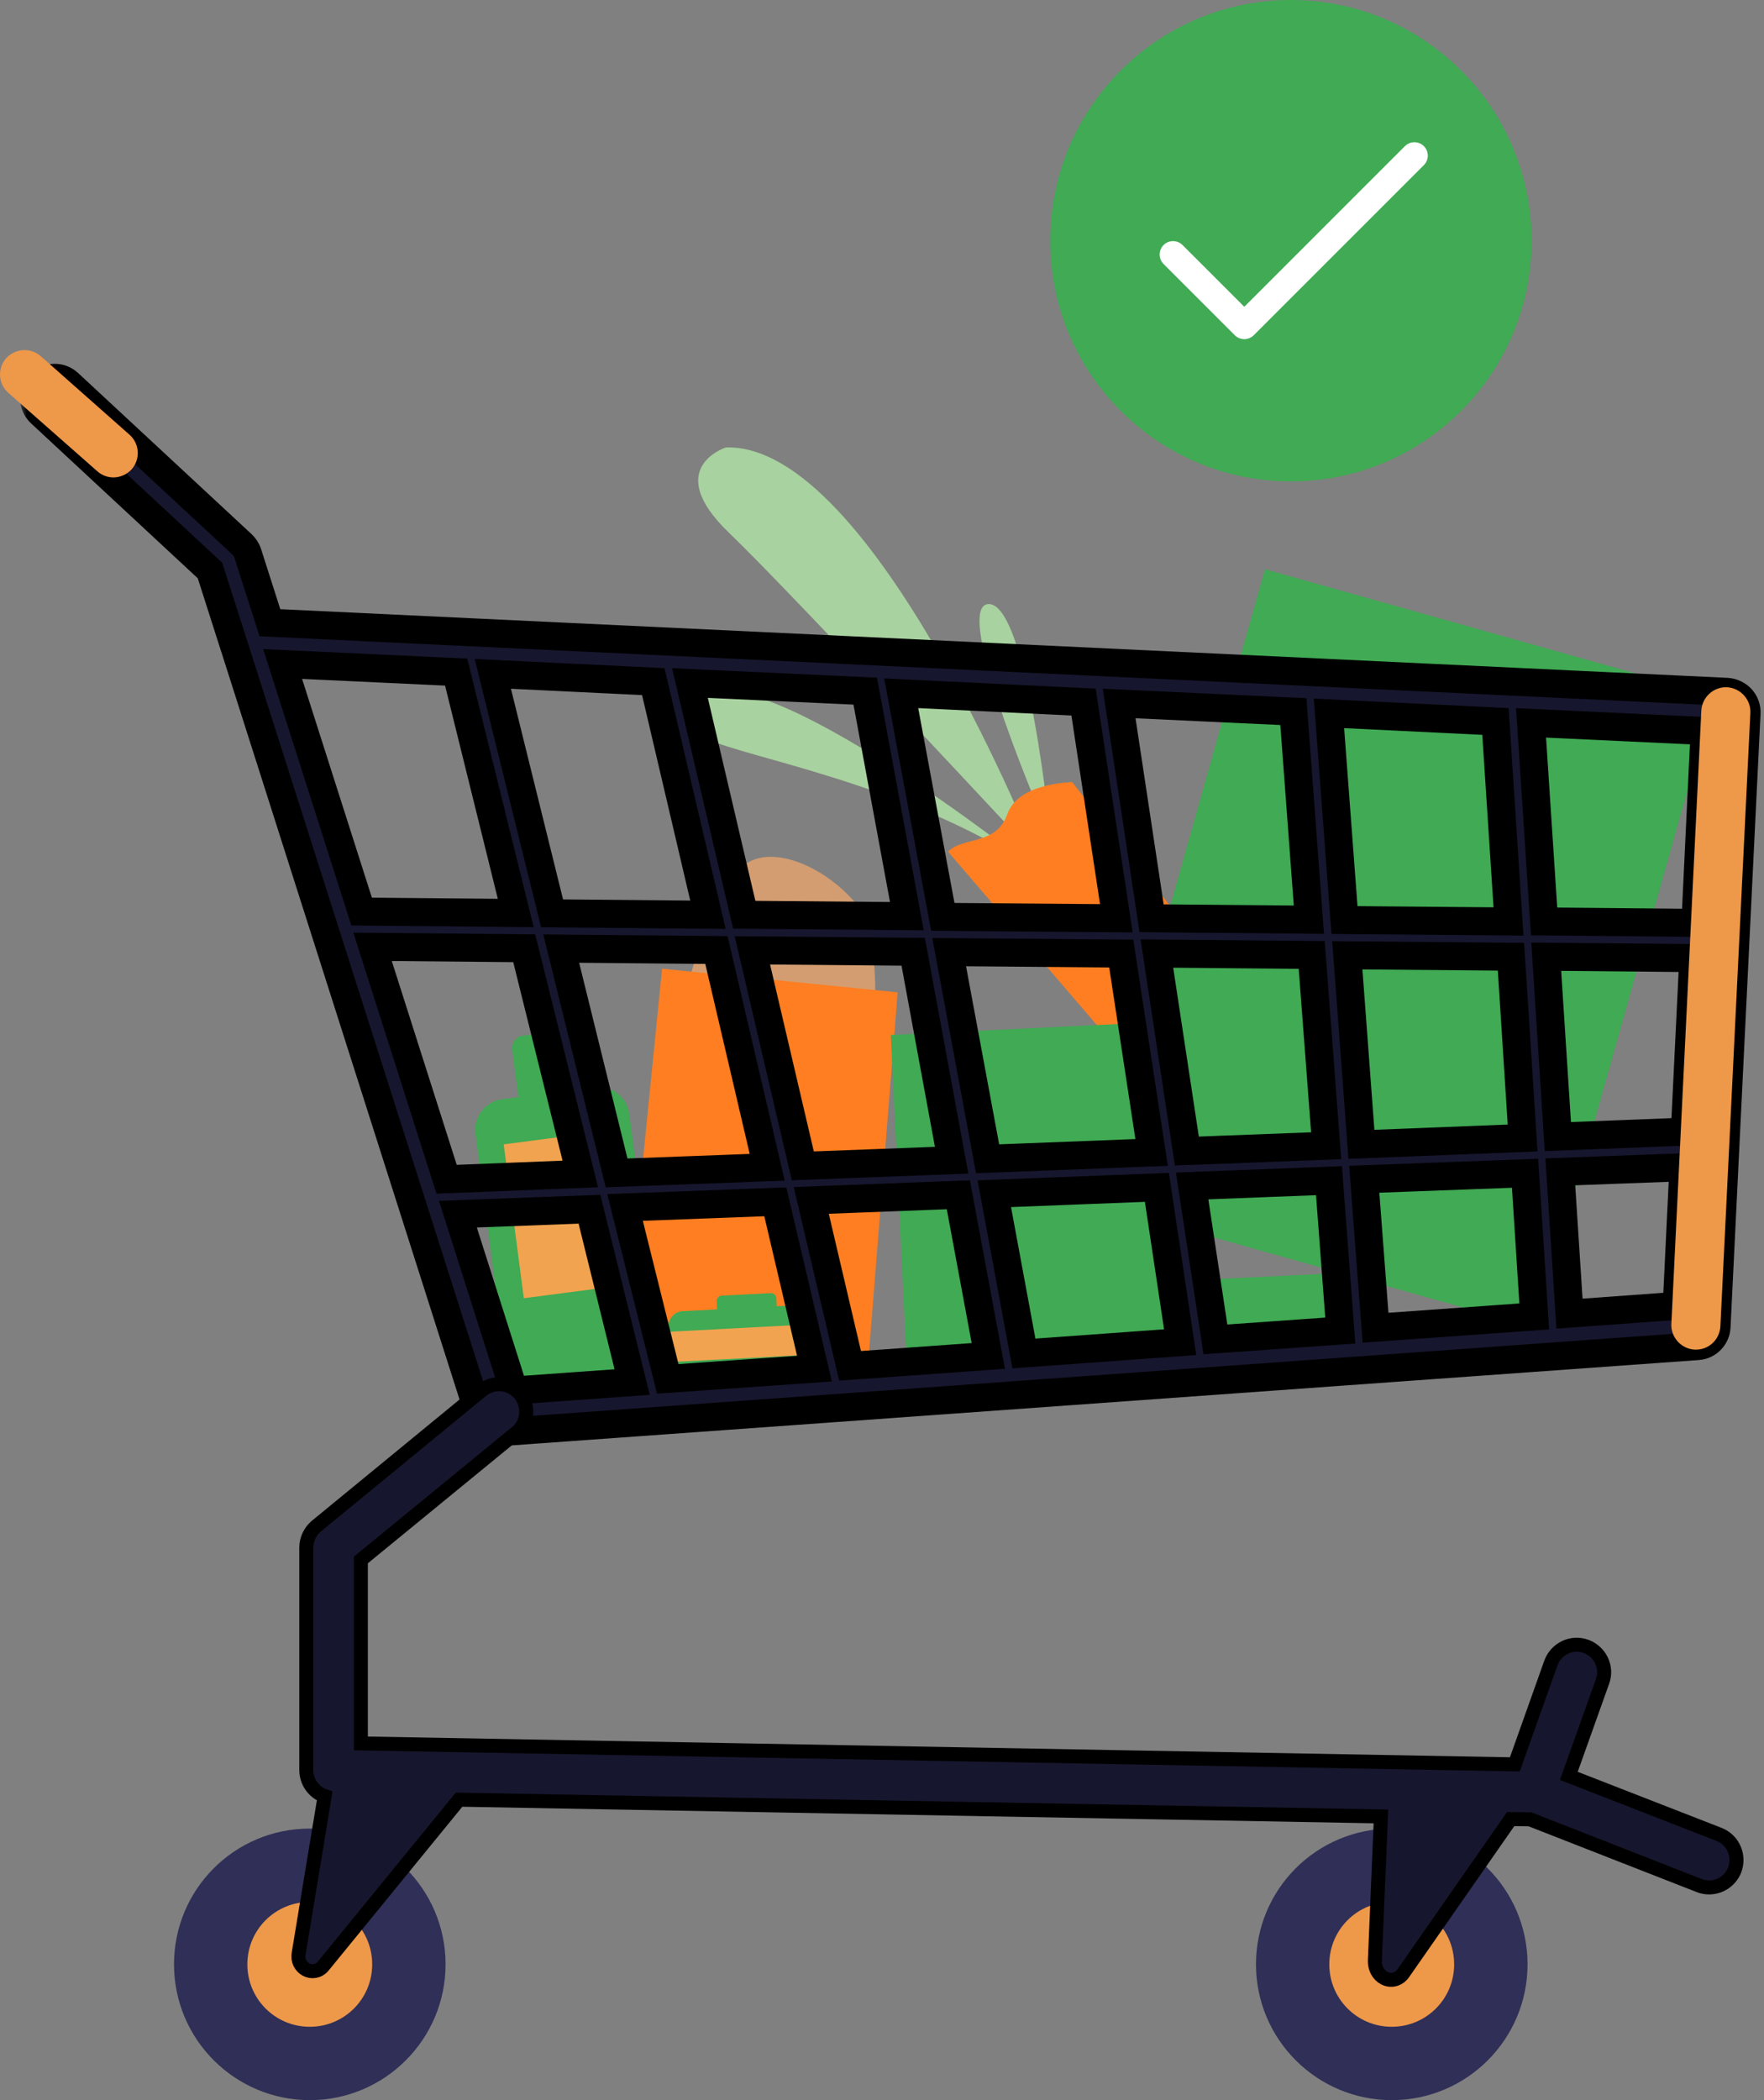 <svg width="126" height="150" viewBox="0 0 126 150" fill="none" xmlns="http://www.w3.org/2000/svg">
<rect x="0" y="0" width="126" height="150" fill="#808080" stroke="none"/>
<path d="M62.456 72.314C62.456 72.314 62.985 66.621 60.894 64.254C58.778 61.886 55.126 60.274 53.161 61.785C51.196 63.296 49.03 69.871 49.13 70.879C49.231 71.911 62.456 72.314 62.456 72.314Z" fill="#D39D71"/>
<path d="M64.118 70.877L62.002 97.478L44.645 95.689L47.291 69.189L64.118 70.877Z" fill="#FF7E21"/>
<path d="M74.142 61.282C74.142 61.282 62.378 31.608 51.848 31.96C51.848 31.96 47.264 33.421 52.05 38.031C56.836 42.641 74.142 61.282 74.142 61.282Z" fill="#A8D29F"/>
<path d="M73.512 61.785C73.512 61.785 54.291 46.545 50.059 49.819C50.059 49.819 47.666 51.407 50.488 52.767C53.309 54.127 64.468 55.916 73.512 61.785Z" fill="#A8D29F"/>
<path d="M75.049 59.794C74.923 59.618 67.819 43.219 70.615 43.144C73.411 43.093 75.049 59.794 75.049 59.794Z" fill="#A8D29F"/>
<path d="M88.675 71.283C88.625 71.031 76.584 55.866 76.584 55.866C76.584 55.866 72.73 55.891 71.949 58.158C71.168 60.4 68.825 59.72 67.717 60.829L82.352 77.882L88.675 71.283Z" fill="#FF7E21"/>
<path d="M38.727 100.249L45.301 99.392C46.511 99.241 47.392 98.108 47.216 96.899L44.949 79.568C44.798 78.359 43.664 77.477 42.455 77.653L35.88 78.51C34.671 78.661 33.789 79.794 33.966 81.004L36.233 98.335C36.384 99.544 37.518 100.4 38.727 100.249Z" fill="#40AA54"/>
<path d="M38.451 82.49L41.021 82.163C41.499 82.113 41.827 81.659 41.776 81.18L40.895 74.404C40.844 73.926 40.391 73.598 39.912 73.649L37.343 73.976C36.864 74.026 36.537 74.48 36.587 74.959L37.469 81.735C37.544 82.213 37.973 82.566 38.451 82.49Z" fill="#40AA54"/>
<path d="M37.415 92.725L44.559 91.792L43.123 80.801L35.979 81.734L37.415 92.725Z" fill="#F1A34F"/>
<path d="M49.029 98.712L58.223 98.233C58.828 98.208 59.281 97.679 59.256 97.1L59.105 94.203C59.08 93.598 58.551 93.145 57.971 93.17L48.777 93.649C48.172 93.674 47.719 94.203 47.744 94.782L47.895 97.679C47.92 98.284 48.424 98.737 49.029 98.712Z" fill="#40AA54"/>
<path d="M51.675 94.429L55.126 94.253C55.353 94.253 55.529 94.052 55.504 93.825L55.454 92.742C55.454 92.515 55.252 92.338 55.026 92.364L51.575 92.54C51.348 92.54 51.172 92.742 51.197 92.968L51.247 94.052C51.272 94.278 51.449 94.454 51.675 94.429Z" fill="#40AA54"/>
<path d="M47.872 97.286L59.242 96.684L59.128 94.52L47.758 95.122L47.872 97.286Z" fill="#F1A34F"/>
<path d="M77.652 85.836L109.735 94.857L122.439 49.679L90.356 40.657L77.652 85.836Z" fill="#40AA54"/>
<path d="M64.768 97.423L83.99 96.493L82.854 72.994L63.631 73.924L64.768 97.423Z" fill="#40AA54"/>
<path d="M85.063 95.981L97.945 95.358L97.726 90.83L84.844 91.453L85.063 95.981Z" fill="#40AA54"/>
<path d="M22.128 130.604C27.468 130.604 31.826 134.936 31.826 140.302C31.826 145.642 27.493 150 22.128 150C16.788 150 12.43 145.667 12.43 140.302C12.43 134.936 16.762 130.604 22.128 130.604Z" fill="#2F2F57"/>
<path d="M22.127 135.844C24.595 135.844 26.585 137.834 26.585 140.302C26.585 142.771 24.595 144.761 22.127 144.761C19.658 144.761 17.668 142.771 17.668 140.302C17.668 137.834 19.658 135.844 22.127 135.844Z" fill="#EE9849"/>
<path d="M99.412 130.604C104.752 130.604 109.11 134.936 109.11 140.302C109.11 145.642 104.778 150 99.412 150C94.072 150 89.714 145.667 89.714 140.302C89.714 134.936 94.047 130.604 99.412 130.604Z" fill="#2F2F57"/>
<path d="M99.409 135.844C101.877 135.844 103.868 137.834 103.868 140.302C103.868 142.771 101.877 144.761 99.409 144.761C96.94 144.761 94.95 142.771 94.95 140.302C94.95 137.834 96.94 135.844 99.409 135.844Z" fill="#EE9849"/>
<mask id="path-20-outside-1_572_10451" maskUnits="userSpaceOnUse" x="1.435" y="24.984" width="125" height="79" fill="black">
<rect fill="white" x="1.435" y="24.984" width="125" height="79"/>
<path d="M2.832 27.449C3.386 26.869 4.293 26.819 4.898 27.373L17.291 38.885C17.468 39.061 17.619 39.263 17.694 39.515L19.281 44.477L123.367 49.414C123.745 49.44 124.123 49.616 124.375 49.893C124.627 50.17 124.778 50.548 124.753 50.951L122.611 94.757C122.586 95.487 122.007 96.092 121.276 96.142L35.781 102.289C35.756 102.289 35.705 102.289 35.68 102.289C35.05 102.289 34.496 101.886 34.295 101.281L16.788 46.341C16.788 46.316 16.762 46.291 16.762 46.266L14.999 40.749L2.908 29.514C2.303 28.96 2.278 28.028 2.832 27.449ZM31.902 84.227L41.449 83.849L37.444 67.728L26.612 67.627L31.902 84.227ZM44.043 83.774L54.8 83.371L51.172 67.854L40.088 67.753L44.043 83.774ZM58.175 97.754L55.379 85.839L44.648 86.242L47.696 98.485L58.175 97.754ZM70.594 96.847L68.453 85.336L57.948 85.739L60.719 97.553L70.594 96.847ZM84.297 95.865L82.635 84.807L71.022 85.26L73.138 96.671L84.297 95.865ZM95.734 95.034L94.927 84.328L85.154 84.706L86.816 95.664L95.734 95.034ZM109.588 94.026L108.933 83.799L97.447 84.227L98.253 94.832L109.588 94.026ZM120.949 68.433L110.445 68.332L111.276 81.179L120.344 80.827L120.949 68.433ZM107.926 68.332L96.237 68.231L97.245 81.733L108.757 81.28L107.926 68.332ZM94.927 50.951L96.036 65.712L107.749 65.813L106.817 51.53L94.927 50.951ZM79.939 50.246L82.257 65.587L93.492 65.687L92.383 50.825L79.939 50.246ZM64.372 49.515L67.344 65.486L79.738 65.587L77.395 50.145L64.372 49.515ZM49.283 48.785L53.162 65.335L64.775 65.435L61.802 49.364L49.283 48.785ZM80.09 68.106L67.798 68.005L70.543 82.766L82.257 82.313L80.09 68.106ZM84.776 82.212L94.726 81.834L93.693 68.206L82.635 68.106L84.776 82.212ZM65.228 67.98L53.742 67.879L57.344 83.27L67.974 82.867L65.228 67.98ZM50.568 65.335L46.663 48.684L35.202 48.13L39.434 65.234L50.568 65.335ZM109.361 51.631L110.293 65.813L121.1 65.914L121.755 52.211L109.361 51.631ZM120.244 83.371L111.452 83.698L112.107 93.825L119.765 93.27L120.244 83.371ZM36.713 99.316L45.152 98.712L42.104 86.368L32.708 86.721L36.713 99.316ZM25.831 65.108L36.839 65.209L32.582 48.004L20.188 47.424L25.831 65.108Z"/>
</mask>
<path d="M2.832 27.449C3.386 26.869 4.293 26.819 4.898 27.373L17.291 38.885C17.468 39.061 17.619 39.263 17.694 39.515L19.281 44.477L123.367 49.414C123.745 49.44 124.123 49.616 124.375 49.893C124.627 50.17 124.778 50.548 124.753 50.951L122.611 94.757C122.586 95.487 122.007 96.092 121.276 96.142L35.781 102.289C35.756 102.289 35.705 102.289 35.68 102.289C35.05 102.289 34.496 101.886 34.295 101.281L16.788 46.341C16.788 46.316 16.762 46.291 16.762 46.266L14.999 40.749L2.908 29.514C2.303 28.96 2.278 28.028 2.832 27.449ZM31.902 84.227L41.449 83.849L37.444 67.728L26.612 67.627L31.902 84.227ZM44.043 83.774L54.8 83.371L51.172 67.854L40.088 67.753L44.043 83.774ZM58.175 97.754L55.379 85.839L44.648 86.242L47.696 98.485L58.175 97.754ZM70.594 96.847L68.453 85.336L57.948 85.739L60.719 97.553L70.594 96.847ZM84.297 95.865L82.635 84.807L71.022 85.26L73.138 96.671L84.297 95.865ZM95.734 95.034L94.927 84.328L85.154 84.706L86.816 95.664L95.734 95.034ZM109.588 94.026L108.933 83.799L97.447 84.227L98.253 94.832L109.588 94.026ZM120.949 68.433L110.445 68.332L111.276 81.179L120.344 80.827L120.949 68.433ZM107.926 68.332L96.237 68.231L97.245 81.733L108.757 81.28L107.926 68.332ZM94.927 50.951L96.036 65.712L107.749 65.813L106.817 51.53L94.927 50.951ZM79.939 50.246L82.257 65.587L93.492 65.687L92.383 50.825L79.939 50.246ZM64.372 49.515L67.344 65.486L79.738 65.587L77.395 50.145L64.372 49.515ZM49.283 48.785L53.162 65.335L64.775 65.435L61.802 49.364L49.283 48.785ZM80.09 68.106L67.798 68.005L70.543 82.766L82.257 82.313L80.09 68.106ZM84.776 82.212L94.726 81.834L93.693 68.206L82.635 68.106L84.776 82.212ZM65.228 67.98L53.742 67.879L57.344 83.27L67.974 82.867L65.228 67.98ZM50.568 65.335L46.663 48.684L35.202 48.13L39.434 65.234L50.568 65.335ZM109.361 51.631L110.293 65.813L121.1 65.914L121.755 52.211L109.361 51.631ZM120.244 83.371L111.452 83.698L112.107 93.825L119.765 93.27L120.244 83.371ZM36.713 99.316L45.152 98.712L42.104 86.368L32.708 86.721L36.713 99.316ZM25.831 65.108L36.839 65.209L32.582 48.004L20.188 47.424L25.831 65.108Z" fill="#16162E"/>
<path d="M2.832 27.449C3.386 26.869 4.293 26.819 4.898 27.373L17.291 38.885C17.468 39.061 17.619 39.263 17.694 39.515L19.281 44.477L123.367 49.414C123.745 49.44 124.123 49.616 124.375 49.893C124.627 50.17 124.778 50.548 124.753 50.951L122.611 94.757C122.586 95.487 122.007 96.092 121.276 96.142L35.781 102.289C35.756 102.289 35.705 102.289 35.68 102.289C35.05 102.289 34.496 101.886 34.295 101.281L16.788 46.341C16.788 46.316 16.762 46.291 16.762 46.266L14.999 40.749L2.908 29.514C2.303 28.96 2.278 28.028 2.832 27.449ZM31.902 84.227L41.449 83.849L37.444 67.728L26.612 67.627L31.902 84.227ZM44.043 83.774L54.8 83.371L51.172 67.854L40.088 67.753L44.043 83.774ZM58.175 97.754L55.379 85.839L44.648 86.242L47.696 98.485L58.175 97.754ZM70.594 96.847L68.453 85.336L57.948 85.739L60.719 97.553L70.594 96.847ZM84.297 95.865L82.635 84.807L71.022 85.26L73.138 96.671L84.297 95.865ZM95.734 95.034L94.927 84.328L85.154 84.706L86.816 95.664L95.734 95.034ZM109.588 94.026L108.933 83.799L97.447 84.227L98.253 94.832L109.588 94.026ZM120.949 68.433L110.445 68.332L111.276 81.179L120.344 80.827L120.949 68.433ZM107.926 68.332L96.237 68.231L97.245 81.733L108.757 81.28L107.926 68.332ZM94.927 50.951L96.036 65.712L107.749 65.813L106.817 51.53L94.927 50.951ZM79.939 50.246L82.257 65.587L93.492 65.687L92.383 50.825L79.939 50.246ZM64.372 49.515L67.344 65.486L79.738 65.587L77.395 50.145L64.372 49.515ZM49.283 48.785L53.162 65.335L64.775 65.435L61.802 49.364L49.283 48.785ZM80.09 68.106L67.798 68.005L70.543 82.766L82.257 82.313L80.09 68.106ZM84.776 82.212L94.726 81.834L93.693 68.206L82.635 68.106L84.776 82.212ZM65.228 67.98L53.742 67.879L57.344 83.27L67.974 82.867L65.228 67.98ZM50.568 65.335L46.663 48.684L35.202 48.13L39.434 65.234L50.568 65.335ZM109.361 51.631L110.293 65.813L121.1 65.914L121.755 52.211L109.361 51.631ZM120.244 83.371L111.452 83.698L112.107 93.825L119.765 93.27L120.244 83.371ZM36.713 99.316L45.152 98.712L42.104 86.368L32.708 86.721L36.713 99.316ZM25.831 65.108L36.839 65.209L32.582 48.004L20.188 47.424L25.831 65.108Z" stroke="black" stroke-width="2" mask="url(#path-20-outside-1_572_10451)"/>
<path d="M8.095 34.1C8.574 34.1 9.052 33.898 9.405 33.521C10.035 32.79 9.984 31.707 9.254 31.052L2.906 25.434C2.175 24.805 1.092 24.88 0.437 25.586C-0.192 26.316 -0.142 27.399 0.588 28.054L6.936 33.647C7.264 33.949 7.692 34.1 8.095 34.1Z" fill="#EE9849"/>
<path d="M121.147 96.395C122.079 96.395 122.834 95.665 122.885 94.733L125.026 50.927C125.076 49.97 124.321 49.139 123.363 49.088C122.406 49.038 121.575 49.794 121.524 50.751L119.383 94.557C119.333 95.514 120.089 96.345 121.046 96.395C121.071 96.395 121.121 96.395 121.147 96.395Z" fill="#EE9849"/>
<path d="M98.637 129.736L98.205 140.031L98.205 140.035C98.187 140.581 98.453 141.063 98.88 141.286C99.095 141.397 99.352 141.441 99.609 141.376C99.869 141.311 100.089 141.146 100.249 140.916L107.906 129.925L109.288 129.945L121.363 134.67C121.614 134.776 121.858 134.808 122.081 134.808C122.86 134.808 123.603 134.335 123.907 133.558L123.907 133.558L123.911 133.548C124.278 132.546 123.81 131.428 122.796 131.023L122.792 131.021L112.06 126.839L114.465 120.097C114.465 120.096 114.465 120.095 114.466 120.094C114.839 119.07 114.29 117.959 113.286 117.591C112.261 117.215 111.149 117.765 110.78 118.77L110.778 118.775L108.203 126.018L25.775 124.522V111.42L36.875 102.327C37.731 101.641 37.818 100.418 37.153 99.586C36.466 98.728 35.242 98.64 34.409 99.306L34.409 99.306L34.404 99.31L22.59 109.009L22.59 109.009L22.584 109.013C22.146 109.384 21.878 109.951 21.878 110.529V126.424C21.878 127.27 22.415 128.019 23.191 128.283L21.331 139.538C21.244 140.03 21.482 140.465 21.854 140.669C22.24 140.881 22.753 140.832 23.092 140.42L23.093 140.418L32.789 128.54L98.637 129.736Z" fill="#16162E" stroke="black"/>
<circle cx="92.209" cy="17.192" r="17.192" fill="#40AA54"/>
<path d="M101.705 10.439C101.331 10.065 100.725 10.065 100.35 10.439L88.877 21.912L84.467 17.502C84.093 17.128 83.487 17.128 83.112 17.502C82.739 17.876 82.739 18.482 83.112 18.856L88.2 23.944C88.574 24.318 89.18 24.317 89.554 23.944L101.705 11.793C102.079 11.419 102.079 10.813 101.705 10.439Z" fill="white"/>
</svg>
